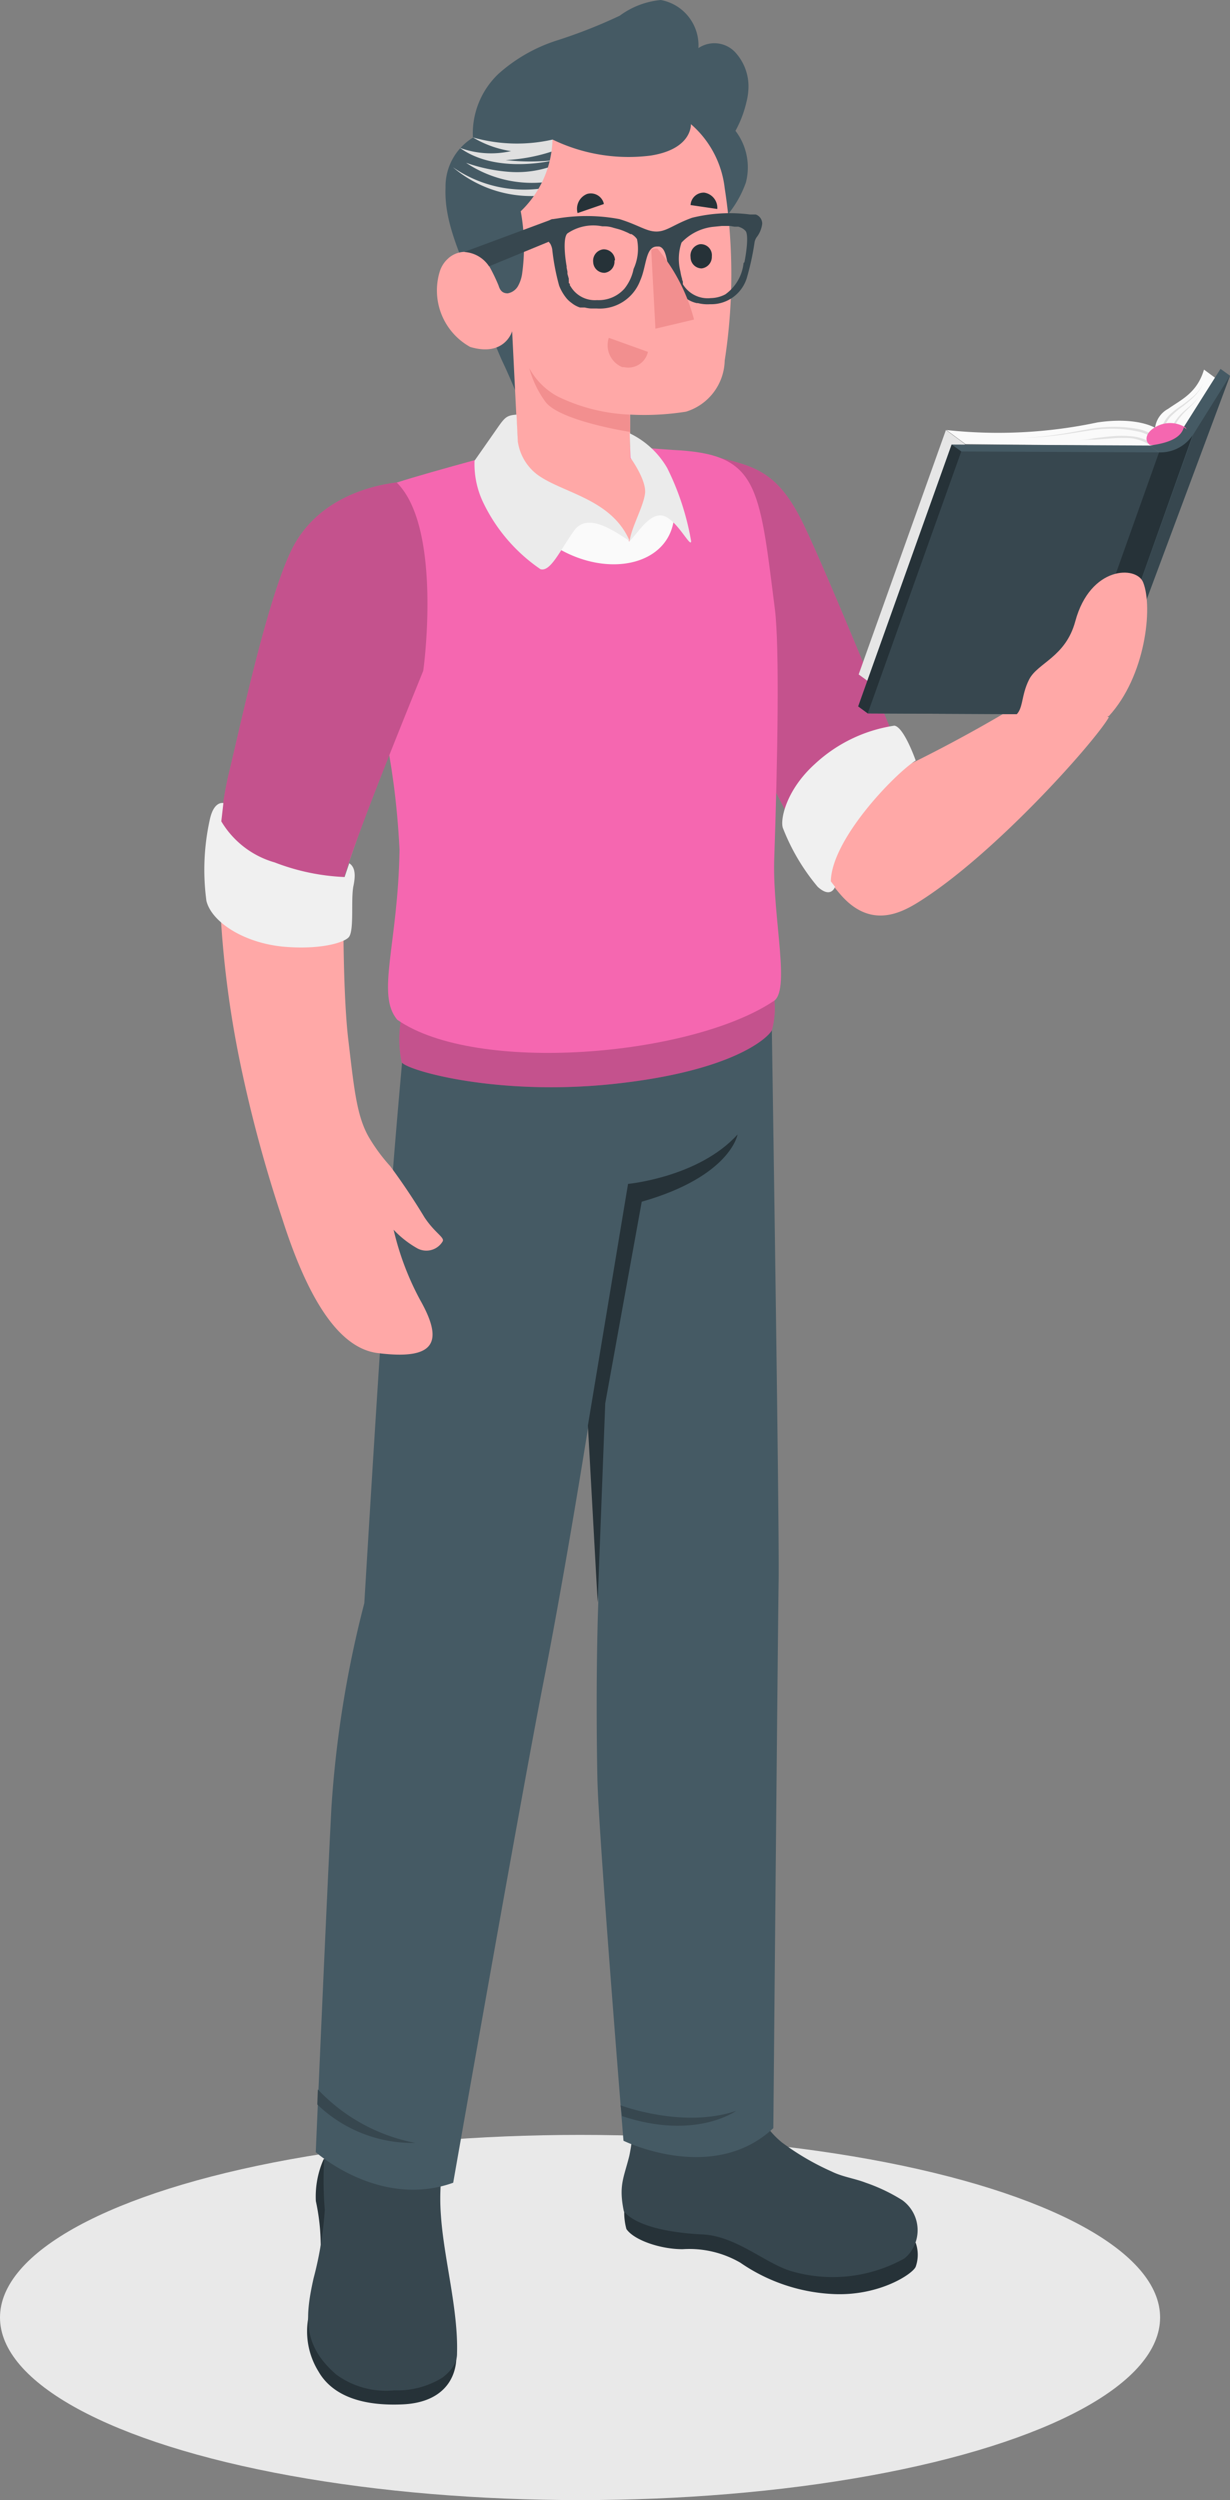 <svg id="Layer_1" data-name="Layer 1" xmlns="http://www.w3.org/2000/svg" viewBox="0 0 134.78 273.83"><rect x="0" y="0" width="134.78" height="273.83" fill="#808080" stroke="none"/><defs><style>.cls-1{fill:#e9e9e9;}.cls-2{fill:#263238;}.cls-3{fill:#37474f;}.cls-4{fill:#455a64;}.cls-5{fill:#ffa8a7;}.cls-6{fill:#f567b0;}.cls-7{opacity:0.2;isolation:isolate;}.cls-8{fill:#f0f0f0;}.cls-9{fill:#fafafa;}.cls-10{fill:#e6e6e6;}.cls-11{opacity:0.1;}.cls-12{fill:#e0e0e0;}.cls-13{fill:#f28f8f;}.cls-14{fill:#ebebeb;}</style></defs><g id="Layer_2" data-name="Layer 2"><g id="Layer_1-2" data-name="Layer 1-2"><g id="Layer_2-2" data-name="Layer 2-2"><g id="Layer_1-2-2" data-name="Layer 1-2-2"><ellipse class="cls-1" cx="63.56" cy="253.83" rx="63.56" ry="20"/><g id="freepik--Character--inject-509"><g id="freepik--character--inject-509-2"><g id="freepik--Bottom--inject-509"><path class="cls-2" d="M35.48,236.46a10.05,10.05,0,0,0-.87,4.62,23.16,23.16,0,0,1,.49,6.38c-.34,3.14-1,4.14-1.31,6.37a8.34,8.34,0,0,0,1.12,5.93c1.21,2.11,3.87,3.8,9.1,3.59,4.23-.15,5.94-2.52,6-5.15Z"/><path class="cls-3" d="M36.72,229.92a10.86,10.86,0,0,0-.26,1.71c-.15,1.07-.45,2.08-.69,3.13a4,4,0,0,1-.18.83,38.47,38.47,0,0,0,0,6.44,39,39,0,0,1-1.23,7.51c-1,4.46-1.09,7.45,2.5,10.55a9.23,9.23,0,0,0,6.33,1.72,9.42,9.42,0,0,0,5.3-1.4c1.59-1.23,1.59-2.26,1.59-2.68.14-4.74-1.43-10.31-1.76-15a24.49,24.49,0,0,1,0-3.83c.16-1.58.65-3.13.81-4.72a3,3,0,0,0-.19-1.72,2.53,2.53,0,0,0-1.95-1c-1.92-.27-3.85-.48-5.76-.63a1.66,1.66,0,0,0-1.31.29c-.38.36-.38,1-.48,1.51s-.47,1.14-1,1a.91.91,0,0,1-.58-.79c0-.36-.17-3.11-.17-3.44C37.62,229.57,36.91,229.45,36.72,229.92Z"/><path class="cls-2" d="M100.34,245.65a3.93,3.93,0,0,1,0,2.62c-.31.77-3.89,3.17-8.84,3a19.48,19.48,0,0,1-10.37-3.44,11.14,11.14,0,0,0-6.33-1.48c-2.45,0-5.34-1-6.16-2.21a6.83,6.83,0,0,1,0-3.59Z"/><path class="cls-3" d="M82.43,229.76a10.32,10.32,0,0,1,.5,1.19,9.41,9.41,0,0,0,2.73,3.69,28.27,28.27,0,0,0,5.47,3.2c1.22.6,2.5.75,3.74,1.23a19.32,19.32,0,0,1,4,1.91,4.06,4.06,0,0,1,1.13,5.33,3.56,3.56,0,0,1-.91,1.06,16.14,16.14,0,0,1-12.15,1.45c-2.9-.74-6.21-3.94-10-4.09-2.41-.11-7-.62-8.58-2.53-.59-2.85,0-3.66.6-6.08A21.2,21.2,0,0,0,69.4,232c0-.74-.44-2.85,1-3.11l.15,1.58s.27.53,1.74.83c.49.08.87.77,1.12,1.39s.41,1.1.9,1.08a.93.93,0,0,0,.75-.62q.15-.51.27-1.05a3.91,3.91,0,0,1,2.24-2.4,10.79,10.79,0,0,1,2.63-.6c.68-.12,1.24-.43,1.84.19A2.5,2.5,0,0,1,82.43,229.76Z"/><path class="cls-4" d="M44.82,108.16c-1.83,19.44-2.56,28.66-4.9,67.43a119.63,119.63,0,0,0-3.6,22.33c-.5,9.42-1.72,37.8-1.72,37.8s7,6.24,15.06,3.35c0,0,7.32-41.66,9.86-54.67,2.46-12.47,4.94-28.16,4.94-28.16l1.1,19.28s-.32,7.73-.1,19.29c.13,6.19,2.86,39.66,2.86,39.66s9.8,4.83,16.42-1.38c0,0,.49-54.27.58-59.86.11-6.39-.9-70.62-.9-70.62Z"/><path class="cls-2" d="M64.42,156.13l4.4-26.46s7.74-.72,12-5.41c0,0-.77,4.59-10.5,7.36l-4,22.08-.83,21.82Z"/><path class="cls-3" d="M34.77,230.5a15.08,15.08,0,0,0,10.75,4.21,19.8,19.8,0,0,1-10.69-5.86Z"/><path class="cls-3" d="M68,230.59s6.82,2.59,12.66.61c0,0-4.46,3.25-12.5.57Z"/></g><g id="freepik--Top--inject-509"><path class="cls-5" d="M116.46,74.14a157.52,157.52,0,0,1-17.67,10c-2-4.64-4.29-11.39-7.21-18.26-4.45-10.5-6.07-14.42-13.32-15.47a132.55,132.55,0,0,0,.34,13.37c.23,3.33,1.88,13.11,1.88,13.11s7,16,11.81,21.3c3.16,3.44,6.33,1.86,8.28.66,8.32-5.16,19.35-17.55,20.93-20.28Z"/><path class="cls-6" d="M78.6,50.09c4.3,1,6.74,1.71,9.49,7.42S98.63,82.42,98.63,82.42L88.12,92.73,78.63,74.52Z"/><path class="cls-7" d="M78.6,50.09c4.3,1,6.74,1.71,9.49,7.42S98.63,82.42,98.63,82.42L88.12,92.73,78.63,74.52Z"/><path class="cls-8" d="M100.34,83.3c-2.28,1.44-9.21,8.59-9.3,13.23l.46.6s-.43,1.34-1.9,0a22.91,22.91,0,0,1-3.82-6.46c-.3-.94.37-4.16,3.52-7A16.34,16.34,0,0,1,98,79.48C99.05,79.61,100.34,83.3,100.34,83.3Z"/><path class="cls-9" d="M126.57,46.86A2.74,2.74,0,0,1,128,44.78c1.41-1,3.17-1.72,3.93-4.3l1.75,1.29-3.35,5.4Z"/><path class="cls-9" d="M126.57,46.86s-1.95-1.24-6.33-.59a52.44,52.44,0,0,1-16.53.83l2.09,1.54,22,.24Z"/><polygon class="cls-10" points="103.65 47.1 94.09 73.87 96.2 75.4 105.74 48.64 103.65 47.1"/><g class="cls-11"><path d="M131.87,41.94a5,5,0,0,1-1,1.48,13,13,0,0,1-1.33,1.13,10.76,10.76,0,0,0-1.31,1.12,3.43,3.43,0,0,0-.47.72,1.56,1.56,0,0,0-.21.79h-.27a2,2,0,0,1,.27-.93,4,4,0,0,1,.54-.75,9,9,0,0,1,1.38-1.08,17.27,17.27,0,0,0,1.36-1.07A4.65,4.65,0,0,0,131.87,41.94Z"/><path d="M131.35,43.45a4.87,4.87,0,0,1-.73.9l-.82.8a6.49,6.49,0,0,0-.71.86,2.6,2.6,0,0,0-.42,1h-.26a2.51,2.51,0,0,1,.52-1.09,4.61,4.61,0,0,1,.79-.86c.27-.26.57-.5.85-.74A5.39,5.39,0,0,0,131.35,43.45Z"/><path d="M112.06,47.94a30.85,30.85,0,0,0,3.6-.31c1.21-.17,2.39-.4,3.58-.62a15.77,15.77,0,0,1,3.63-.24,13.91,13.91,0,0,1,1.82.22,3.87,3.87,0,0,1,.88.26,2.33,2.33,0,0,1,.83.52l-.19.2a2.11,2.11,0,0,0-.72-.46,3.63,3.63,0,0,0-.85-.26,13.54,13.54,0,0,0-1.79-.26,15.43,15.43,0,0,0-3.59.18c-1.19.18-2.38.39-3.58.53A31.29,31.29,0,0,1,112.06,47.94Z"/><path d="M117.86,48.25a16.79,16.79,0,0,0,2-.24c.68-.09,1.36-.17,2-.23a11.81,11.81,0,0,1,2.06,0,5.35,5.35,0,0,1,2,.57l-.13.26A4.94,4.94,0,0,0,124,48a13.35,13.35,0,0,0-2,0l-2,.15C119.21,48.14,118.54,48.21,117.86,48.25Z"/></g><polygon class="cls-4" points="133.74 40.4 129.7 46.8 119.46 75.5 120.51 76.25 124.64 68.35 134.78 41.15 133.74 40.4"/><polygon class="cls-3" points="130.76 47.58 134.78 41.15 124.64 68.35 120.51 76.25 130.76 47.58"/><polygon class="cls-4" points="125.97 48.8 104.28 48.69 94.04 77.37 95.09 78.14 116.77 78.25 127.03 49.55 125.97 48.8"/><polygon class="cls-3" points="105.34 49.45 95.09 78.14 116.77 78.25 127.03 49.55 105.34 49.45"/><polygon class="cls-2" points="104.28 48.69 105.34 49.45 95.09 78.14 94.04 77.37 104.28 48.69"/><path class="cls-2" d="M127,49.55l3.73-2-10.22,28.7a3.29,3.29,0,0,1-3.74,2Z"/><path class="cls-6" d="M129.59,46.65a3.16,3.16,0,0,0-3,.14c-1,.55-1.24,1.46-.6,1.94l1.36.08,2.55-1.13a.65.65,0,0,0,0-.85.38.38,0,0,0-.13-.09Z"/><path class="cls-4" d="M129.72,46.8c-.29,1.12-1.58,1.72-3.75,2l1.06.75a4.26,4.26,0,0,0,3.73-2Z"/><path class="cls-5" d="M121.5,78.44c4-4.35,4.86-11.88,3.77-14.64-.71-1.86-5.79-1.84-7.44,4.24-1.06,3.94-4.13,4.55-5.06,6.38s-.59,3.31-1.58,4Z"/><path class="cls-6" d="M43.9,111.94a12.51,12.51,0,0,0,.11,4.4c.54.89,10.45,3.76,23.33,2.37s16.78-5,17.24-5.87a9,9,0,0,0,0-4.78Z"/><path class="cls-7" d="M43.9,111.94a12.51,12.51,0,0,0,.11,4.4c.54.89,10.45,3.76,23.33,2.37s16.78-5,17.24-5.87a9,9,0,0,0,0-4.78Z"/><path class="cls-6" d="M84.91,66.72c-1.74-13.75-1.83-17-11.2-17.44l-13.92-1c-3,.85-12.28,3.27-16.33,4.58S39.36,64,40.29,70.55s2.93,11.51,3.49,22.51c-.16,10.39-2.6,15.88-.24,18.64,8.66,6,32.05,4,41.15-2,2-1,0-8.94.14-15.35C85.21,83.39,85.43,70.83,84.91,66.72Z"/><path class="cls-9" d="M70.4,48.93s4.75,4.71,3.16,9.13-8.5,5.15-13.89,1S54.76,50,54.76,50l2-.68a7.88,7.88,0,0,0,1.1,3c.86,1.1,10.85,5.65,11.08,7,0,0,1.59-3.19,2-4.41s-1.75-6.1-1.75-6.1Z"/><path class="cls-4" d="M81.79,11.19A7,7,0,0,0,82,9.91a5.52,5.52,0,0,0-1.47-4.22,3.13,3.13,0,0,0-4-.42A5.05,5.05,0,0,0,72.41,0a9,9,0,0,0-4.5,1.72,56,56,0,0,1-6.85,2.7,17.61,17.61,0,0,0-6.43,3.66,9,9,0,0,0-2.81,7,6.28,6.28,0,0,0-3,5.5c-.14,3.43,1.33,6.61,2.5,9.67,0,0,3,7.8,3.73,9.33s1.44,3.27,1.44,3.27l-.28-5.62a21.14,21.14,0,0,0,6-1.17,40.49,40.49,0,0,0,5.6-2.87,68.12,68.12,0,0,0,10-7.82A11.68,11.68,0,0,0,81.73,20a6.58,6.58,0,0,0-1.14-5.67A12.2,12.2,0,0,0,81.79,11.19Z"/><path class="cls-12" d="M59.92,20.55a13.75,13.75,0,0,1-10.29-2.23A13.25,13.25,0,0,0,59.7,21.39Z"/><path class="cls-12" d="M60.74,18.11a11.55,11.55,0,0,1-4.84.72,18.14,18.14,0,0,1-4.83-1,13,13,0,0,0,9.5,2,.78.78,0,0,0,.52-.23.75.75,0,0,0,.13-.58A2.87,2.87,0,0,0,61,18.4"/><path class="cls-12" d="M60.78,17.53a23,23,0,0,1-5.37,0,19.13,19.13,0,0,0,5.25-1l-.12-1.24a17.64,17.64,0,0,1-8.72-.24A11.34,11.34,0,0,0,56,16.55a9.94,9.94,0,0,1-5.61-.36C54.46,19.16,60.78,17.53,60.78,17.53Z"/><path class="cls-5" d="M60.54,15.28a11.26,11.26,0,0,1-3.48,7.86A21.34,21.34,0,0,1,57.21,30a3.91,3.91,0,0,1-.47,1.37,1.63,1.63,0,0,1-1.11.76c-.6,0-.85-.36-1-.86a20,20,0,0,0-.92-1.93,3.54,3.54,0,0,0-.54-.73,2.82,2.82,0,0,0-4-.36l0,0-.25.24a3.24,3.24,0,0,0-.71,1.18A7.07,7.07,0,0,0,51.52,38c3.79,1.13,4.6-1.72,4.6-1.72L56.85,51c2.06,2.34,9.88,5.55,12.11,8.3,1-1.87,3.89-6.49.09-9.11V45.41a29.13,29.13,0,0,0,6.12-.32,6,6,0,0,0,4.24-5.59,61.74,61.74,0,0,0,0-18.9,10.89,10.89,0,0,0-3.7-7c0,.83-.58,2.84-4.41,3.44A19.11,19.11,0,0,1,60.54,15.28Z"/><path class="cls-13" d="M69,45.41a19.81,19.81,0,0,1-7.92-2A7.74,7.74,0,0,1,58,40.33,11.12,11.12,0,0,0,59.76,44c1.59,2.13,9.29,3.31,9.29,3.31Z"/><path class="cls-2" d="M67.33,28.54a1.23,1.23,0,0,1-1.07,1.34h0A1.22,1.22,0,0,1,65,28.71h0a1.26,1.26,0,0,1,1.1-1.4,1.23,1.23,0,0,1,1.29,1.17h0A.09.09,0,0,1,67.33,28.54Z"/><path class="cls-2" d="M66.19,22.34l-2.9,1a1.75,1.75,0,0,1,1.05-2.1,1.47,1.47,0,0,1,1.81,1h0v.08Z"/><path class="cls-13" d="M66.71,37,71,38.54a2.2,2.2,0,0,1-2.62,1.67h-.2A2.6,2.6,0,0,1,66.71,37Z"/><path class="cls-2" d="M78.6,22.89l-2.93-.43a1.44,1.44,0,0,1,1.51-1.36h0A1.69,1.69,0,0,1,78.6,22.89Z"/><path class="cls-3" d="M60.54,24l-9.69,3.6a3.5,3.5,0,0,1,2.74,1.57l6.92-2.85Z"/><path class="cls-2" d="M78,28.06a1.27,1.27,0,0,1-1.13,1.34,1.23,1.23,0,0,1-1.2-1.24h0a1.27,1.27,0,0,1,1-1.41A1.21,1.21,0,0,1,78,27.81h0a1.41,1.41,0,0,1,0,.29Z"/><path class="cls-3" d="M82.81,23.49h-.64a17.3,17.3,0,0,0-6.33.36c-2,.72-2.75,1.49-3.87,1.51s-2-.72-4.09-1.36a19.43,19.43,0,0,0-6.76-.08l-.68.1a1.23,1.23,0,0,0-.77,1.26,2.78,2.78,0,0,0,.63,1.42,2,2,0,0,1,.21.59,24.76,24.76,0,0,0,.76,4,5.13,5.13,0,0,0,.83,1.41,3,3,0,0,0,.45.42l.24.18a3,3,0,0,0,.76.38h.53a3.75,3.75,0,0,0,.67.11h.65a4.74,4.74,0,0,0,4.75-3.06C70.86,29.16,70.71,27,72,27h.23c.94.22.8,2.18,1.37,3.57a5.69,5.69,0,0,0,.88,1.53l.21.23.11.12.12.1.12.09.11.08h.09a3.23,3.23,0,0,0,1.11.48h.13a4.33,4.33,0,0,0,1.34.12,4.07,4.07,0,0,0,4-2.83,28.8,28.8,0,0,0,.87-4A1.51,1.51,0,0,1,82.9,26a3,3,0,0,0,.62-1.48A1.06,1.06,0,0,0,82.81,23.49Zm-13.39,6a5,5,0,0,1-1,2.13h0a3.76,3.76,0,0,1-3,1.25,3.08,3.08,0,0,1-2.88-1.48l-.09-.13a.43.43,0,0,1,0-.16l-.12-.1v-.23a.11.11,0,0,1,0-.08.43.43,0,0,1,0-.16h0L62.18,30h0v-.25l-.09-.43v-.16c-.19-1.05-.41-3.11.08-3.59A5,5,0,0,1,66,24.79h.22a3.08,3.08,0,0,1,1,.16l.37.1a5.63,5.63,0,0,1,.9.31l.28.12.31.16h.11a1.78,1.78,0,0,1,.61.55,5.28,5.28,0,0,1-.38,3.28Zm12.06-.69a4.83,4.83,0,0,1-2,3.44,3.54,3.54,0,0,1-1.59.41,3.17,3.17,0,0,1-3.07-1.53h0a.24.24,0,0,0,0-.12h0a.49.49,0,0,0,0-.17.64.64,0,0,0-.08-.19.17.17,0,0,0,0-.1h0a5.32,5.32,0,0,1-.18-.79,5.56,5.56,0,0,1,.12-3.18,5.63,5.63,0,0,1,3.4-1.72l1-.1H80l.48.08h.45l.23.09h0a1.43,1.43,0,0,1,.5.34c.41.33.13,2.41-.09,3.47Z"/><path class="cls-13" d="M71.36,27.37,71.82,36l4.23-1a19.9,19.9,0,0,0-4-7.76A.88.88,0,0,0,71.36,27.37Z"/><path class="cls-14" d="M69,59.26c-1.58-1-4.59-3.25-6.1-1.13s-2.58,4.55-3.68,4.21A18.54,18.54,0,0,1,52.93,55,9.75,9.75,0,0,1,52,50.46l2.6-3.72c.77-1.1,1-1.24,2-1.33l.14,2.94a5.54,5.54,0,0,0,2.08,3.59C61.54,54,67,54.57,69,59.26Z"/><path class="cls-14" d="M69,59.26c.92-.91,2.25-3.21,3.73-2.75s3,3.63,3,2.75a28.88,28.88,0,0,0-2.62-8A9.49,9.49,0,0,0,69,47.46l.09,2.69s1.78,2.44,1.59,3.91S69.15,57.84,69,59.26Z"/><path class="cls-5" d="M38.16,113.83c.65,5.5.93,8.4,2.25,10.71a19.29,19.29,0,0,0,2.35,3.19q2,2.7,3.75,5.6c1.14,1.72,2.22,2.19,2,2.63a2.08,2.08,0,0,1-2.85.73h0a10.89,10.89,0,0,1-2.53-2,30.92,30.92,0,0,0,2.91,7.7C48.65,147,47.7,149,41.4,148.2c-3.94-.48-7.42-5.16-10.46-14.68a150.22,150.22,0,0,1-4.59-16.94A112,112,0,0,1,24,95.21c0-3.06,2.42-15.09,5.87-27.49C33.08,56,38.09,54.23,43.56,53.21a38,38,0,0,1,2,20.21L37.64,96.13S37.46,107.87,38.16,113.83Z"/><path class="cls-6" d="M43.46,52.84c-2.88.36-8.21,1.71-11.08,6.58S26.24,80,25,85a48,48,0,0,0-1.1,10.89s4.65,3.11,13.61.85c1.33-4.59,5.25-14.35,8.86-23.25C46.4,73.49,48.53,57.82,43.46,52.84Z"/><path class="cls-7" d="M43.46,52.84c-2.88.36-8.21,1.71-11.08,6.58S26.24,80,25,85a48,48,0,0,0-1.1,10.89s4.65,3.11,13.61.85c1.33-4.59,5.25-14.35,8.86-23.25C46.4,73.49,48.53,57.82,43.46,52.84Z"/><path class="cls-8" d="M38.27,94.55c.52.35.77,1,.46,2.48s.12,5-.54,5.65-3.36,1.36-7.22,1c-4.32-.44-7.78-2.71-8.35-5a25.45,25.45,0,0,1,.39-9c.46-2,1.47-1.72,1.47-1.72l-.23,2a10,10,0,0,0,5.85,4.5,24,24,0,0,0,7.66,1.6Z"/></g></g></g></g></g></g></g></svg>
